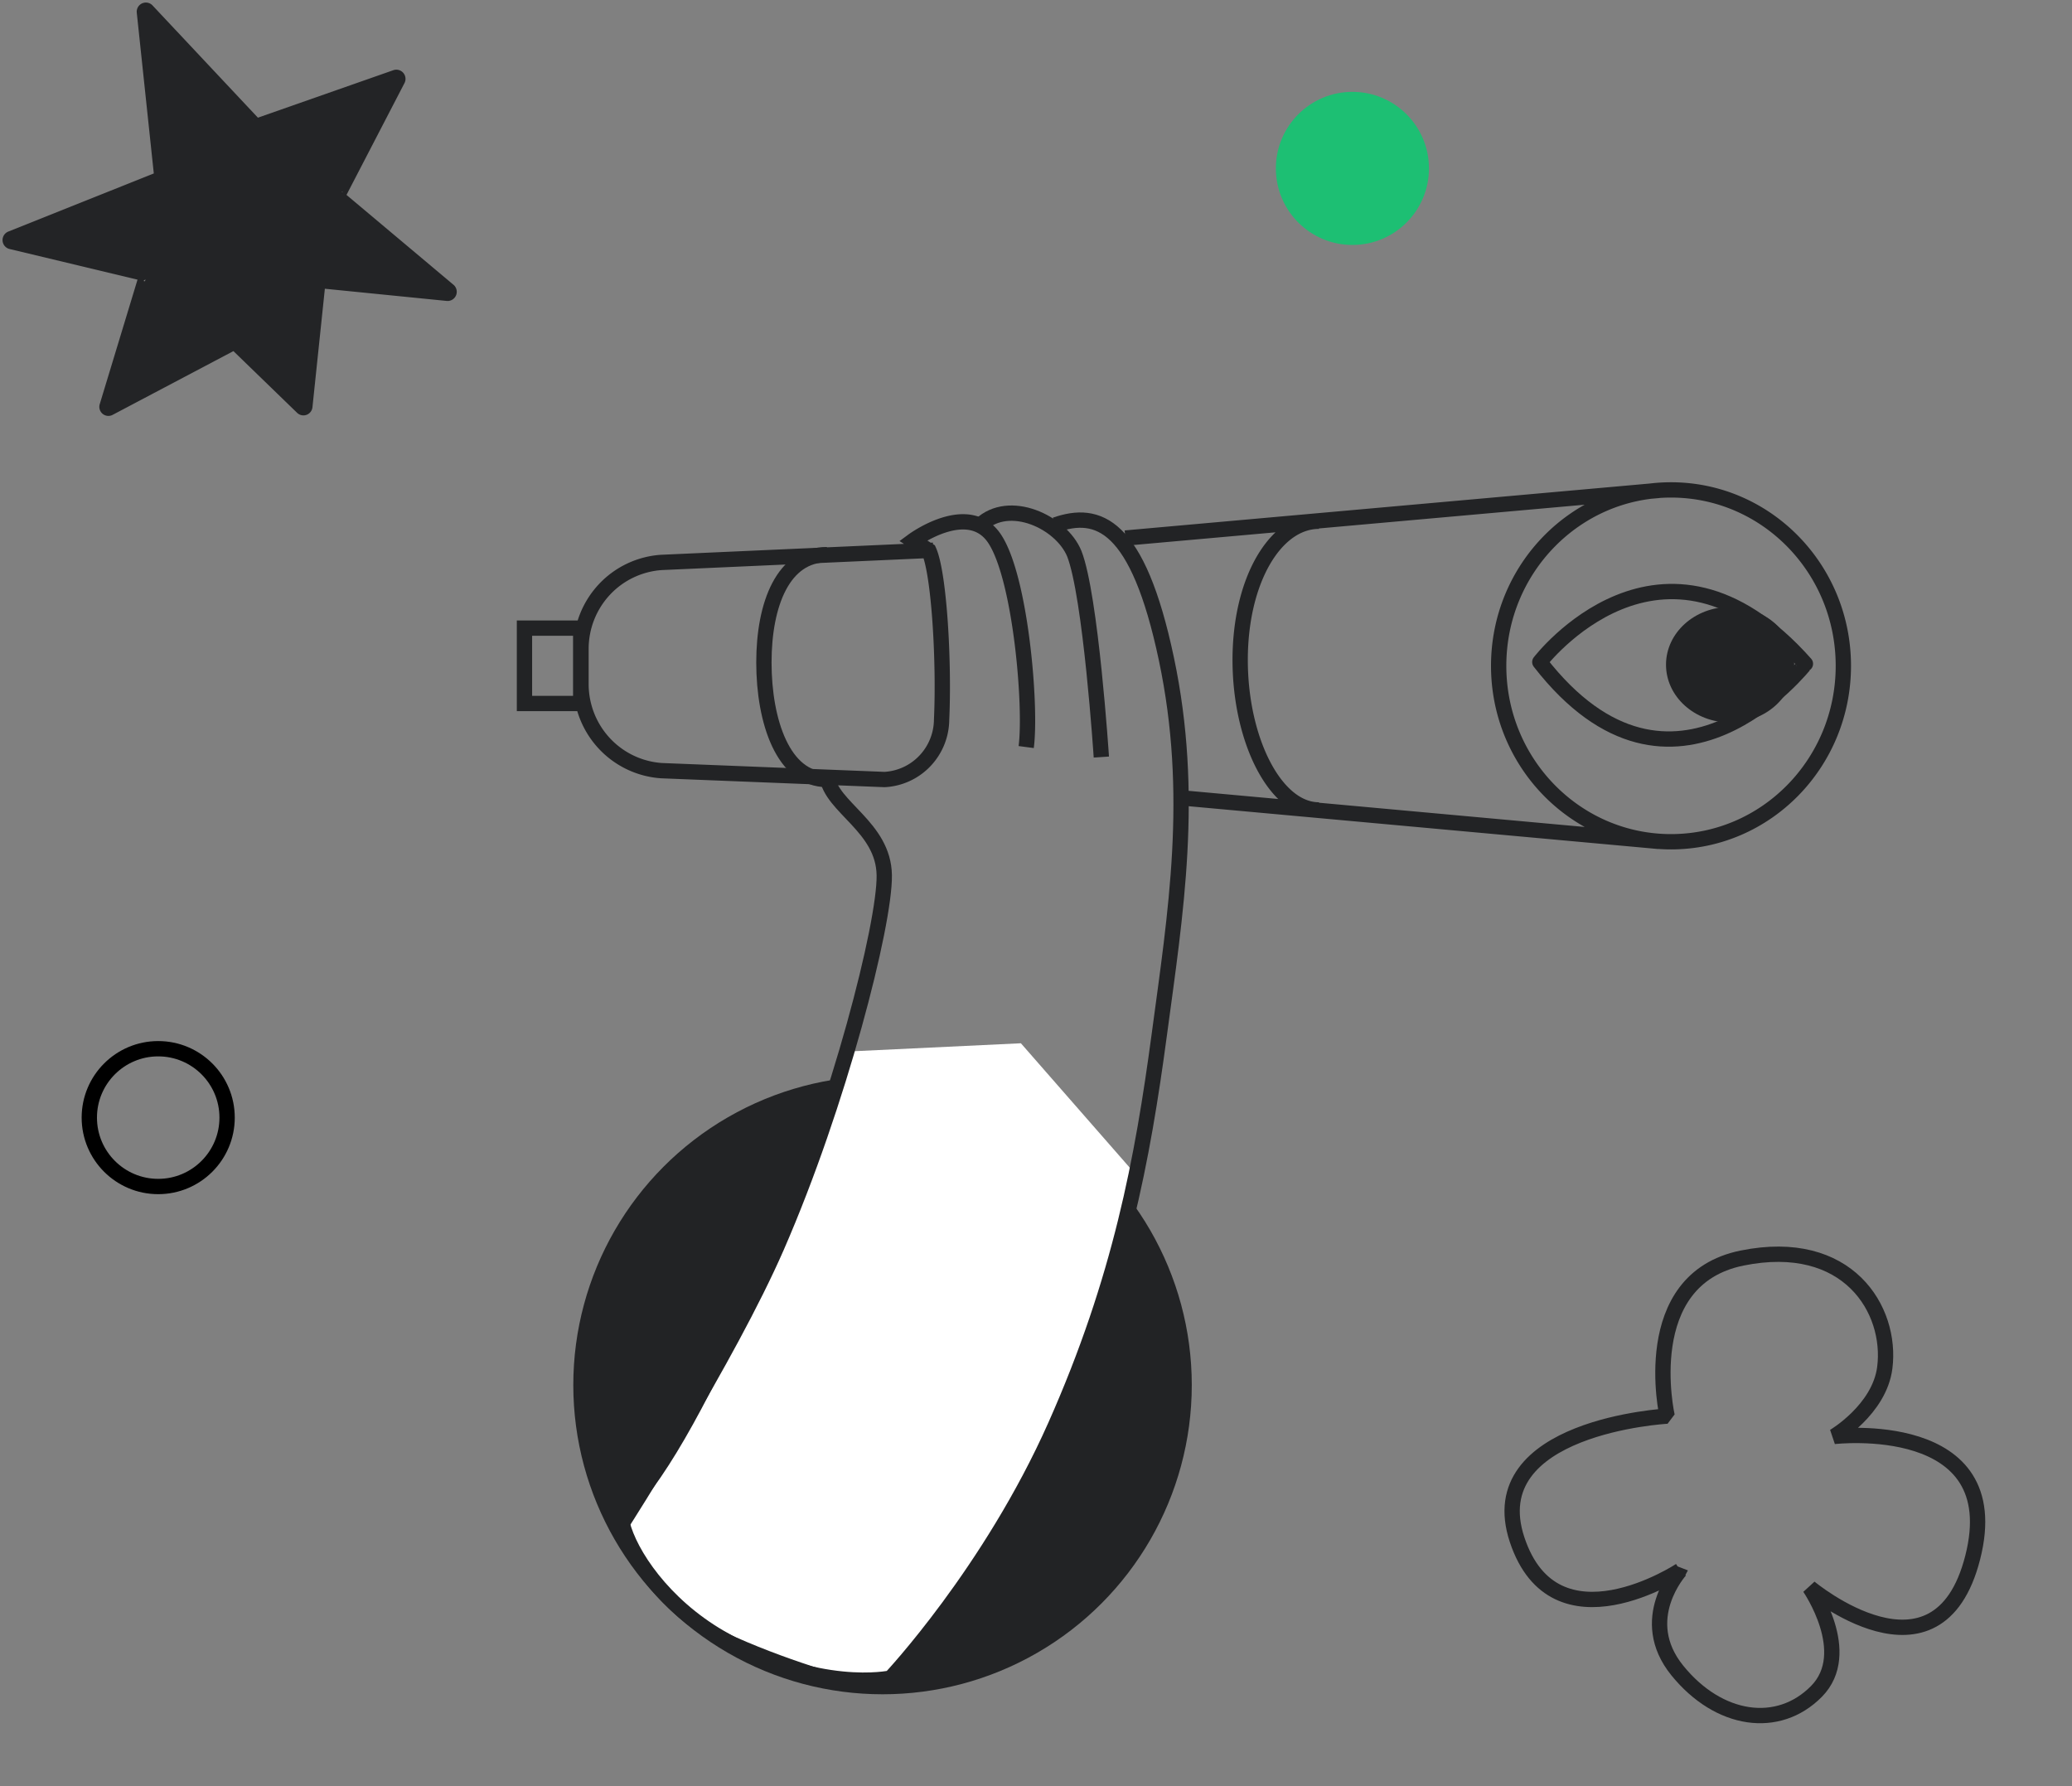 <svg width="203" height="175" viewBox="0 0 203 175" fill="none" xmlns="http://www.w3.org/2000/svg"><rect x="0" y="0" width="203" height="175" fill="#808080" stroke="none"/><circle cx="86.465" cy="135.703" r="30.297" fill="#222325"/><path d="M61.75 148.459c7.653-7.654 18.337-35.347 21.526-45.446l16.744-.797 11.162 12.757c-1.063 2.657-2.392 8.77-6.379 20.729-2.495 7.485-13.022 22.856-18.337 29.5-2.392-.531-8.611-2.232-14.352-4.783-5.74-2.552-9.302-7.973-10.365-10.365v-1.595z" fill="#fff"/><path d="M56.894 61.542h-5.51v7.385h5.51v-7.385zm105.635-13.495l-52.276 4.67m5.171 25.425l47.105 4.297m1.185.033c9.326 0 16.885-7.717 16.885-17.236 0-9.52-7.559-17.236-16.885-17.236-9.325 0-16.885 7.717-16.885 17.236 0 9.519 7.56 17.236 16.885 17.236zm-34.494-3.119c-4.275 0-7.717-6.857-7.717-14.692 0-7.834 3.457-13.59 7.717-13.59M91.433 53.91l-26.64 1.195a8.425 8.425 0 00-5.599 2.674 8.51 8.51 0 00-2.272 5.797v3.46a8.526 8.526 0 002.282 5.797 8.44 8.44 0 005.604 2.673l21.855.869a5.883 5.883 0 003.95-1.82 5.942 5.942 0 001.638-4.045c.262-5.631-.232-14.319-1.25-16.568l-1.544-.978s5.448-4.018 7.995-.17c2.547 3.847 3.612 16.429 3.087 20.4" stroke="#222325" stroke-width="1.5" stroke-miterlimit="10"/><path d="M96.064 51.43c2.81-2.654 7.887-.31 9.184 2.807 1.62 4.111 2.654 19.936 2.654 19.936m-26.886 2.2c-4.276 0-6.174-5.693-6.174-11.464 0-5.772 1.914-10.565 6.174-10.565" stroke="#222325" stroke-width="1.5" stroke-miterlimit="10"/><path d="M150.86 64.864s11.961-15.654 26.022.17c0-.062-12.903 16.74-26.022-.17z" stroke="#222325" stroke-width="1.5" stroke-miterlimit="10" stroke-linejoin="round"/><path d="M169.506 70.789c3.469 0 6.282-2.535 6.282-5.663 0-3.127-2.813-5.662-6.282-5.662s-6.282 2.535-6.282 5.662c0 3.128 2.813 5.663 6.282 5.663z" fill="#222325"/><path d="M81.016 76.035c.386 3.072 5.556 4.949 5.618 9.727.062 4.778-4.423 22.389-10.532 36.389-4.791 10.978-15.15 27.106-15.15 27.106.756 3.023 4.015 7.923 9.568 11.162 9.567 5.581 16.743 3.987 16.743 3.987s9.754-10.365 16.133-24.717c6.378-14.351 8.55-26.157 10.171-38.227 1.621-12.07 3.519-23.58.71-36.892-2.809-13.31-6.714-14.598-10.881-13.14" stroke="#222325" stroke-width="1.5" stroke-miterlimit="10"/><path d="M14.38 26.992l-3.888 12.814a.143.143 0 00.04.162.139.139 0 00.165.009L22.89 33.54a.145.145 0 01.169 0l6.566 6.363a.14.14 0 00.15.037.14.14 0 00.092-.127l1.277-12.195a.152.152 0 01.053-.101.145.145 0 01.108-.033l12.523 1.253a.145.145 0 00.16-.09.151.151 0 00-.05-.179l-10.843-9.107a.136.136 0 01-.037-.179l5.906-11.389a.151.151 0 00-.091-.21.144.144 0 00-.085.001l-13.616 4.774a.138.138 0 01-.154 0L14.395 1.043a.146.146 0 00-.231.032.152.152 0 00-.019.088l1.717 16.207a.143.143 0 01-.088.15L1.1 23.381a.147.147 0 00-.101.141c0 .032.01.062.028.088a.147.147 0 00.073.054l13.117 3.14a.151.151 0 01.126.053.157.157 0 01.036.134z" fill="#232426" stroke="#232426" stroke-width="1.5" stroke-linejoin="bevel"/><path d="M164.618 153.861s-12.296 8.096-15.982-3.006 14.699-12.109 14.699-12.109-3.037-13.383 7.342-15.486c10.379-2.103 14.703 5.065 13.981 10.741-.524 4.12-4.978 6.739-4.978 6.739s17.127-1.995 13.591 11.864c-3.42 13.422-15.978 2.933-15.978 2.933s4.415 6.384.673 10.179c-3.742 3.794-9.562 2.976-13.635-2.047-4.073-5.024.287-9.808.287-9.808z" stroke="#232426" stroke-width="1.5" stroke-linejoin="bevel"/><circle cx="132.5" cy="16.5" r="7.5" fill="#1DBF73"/><circle cx="15.5" cy="109.5" r="6.75" stroke="#000" stroke-width="1.5"/></svg>